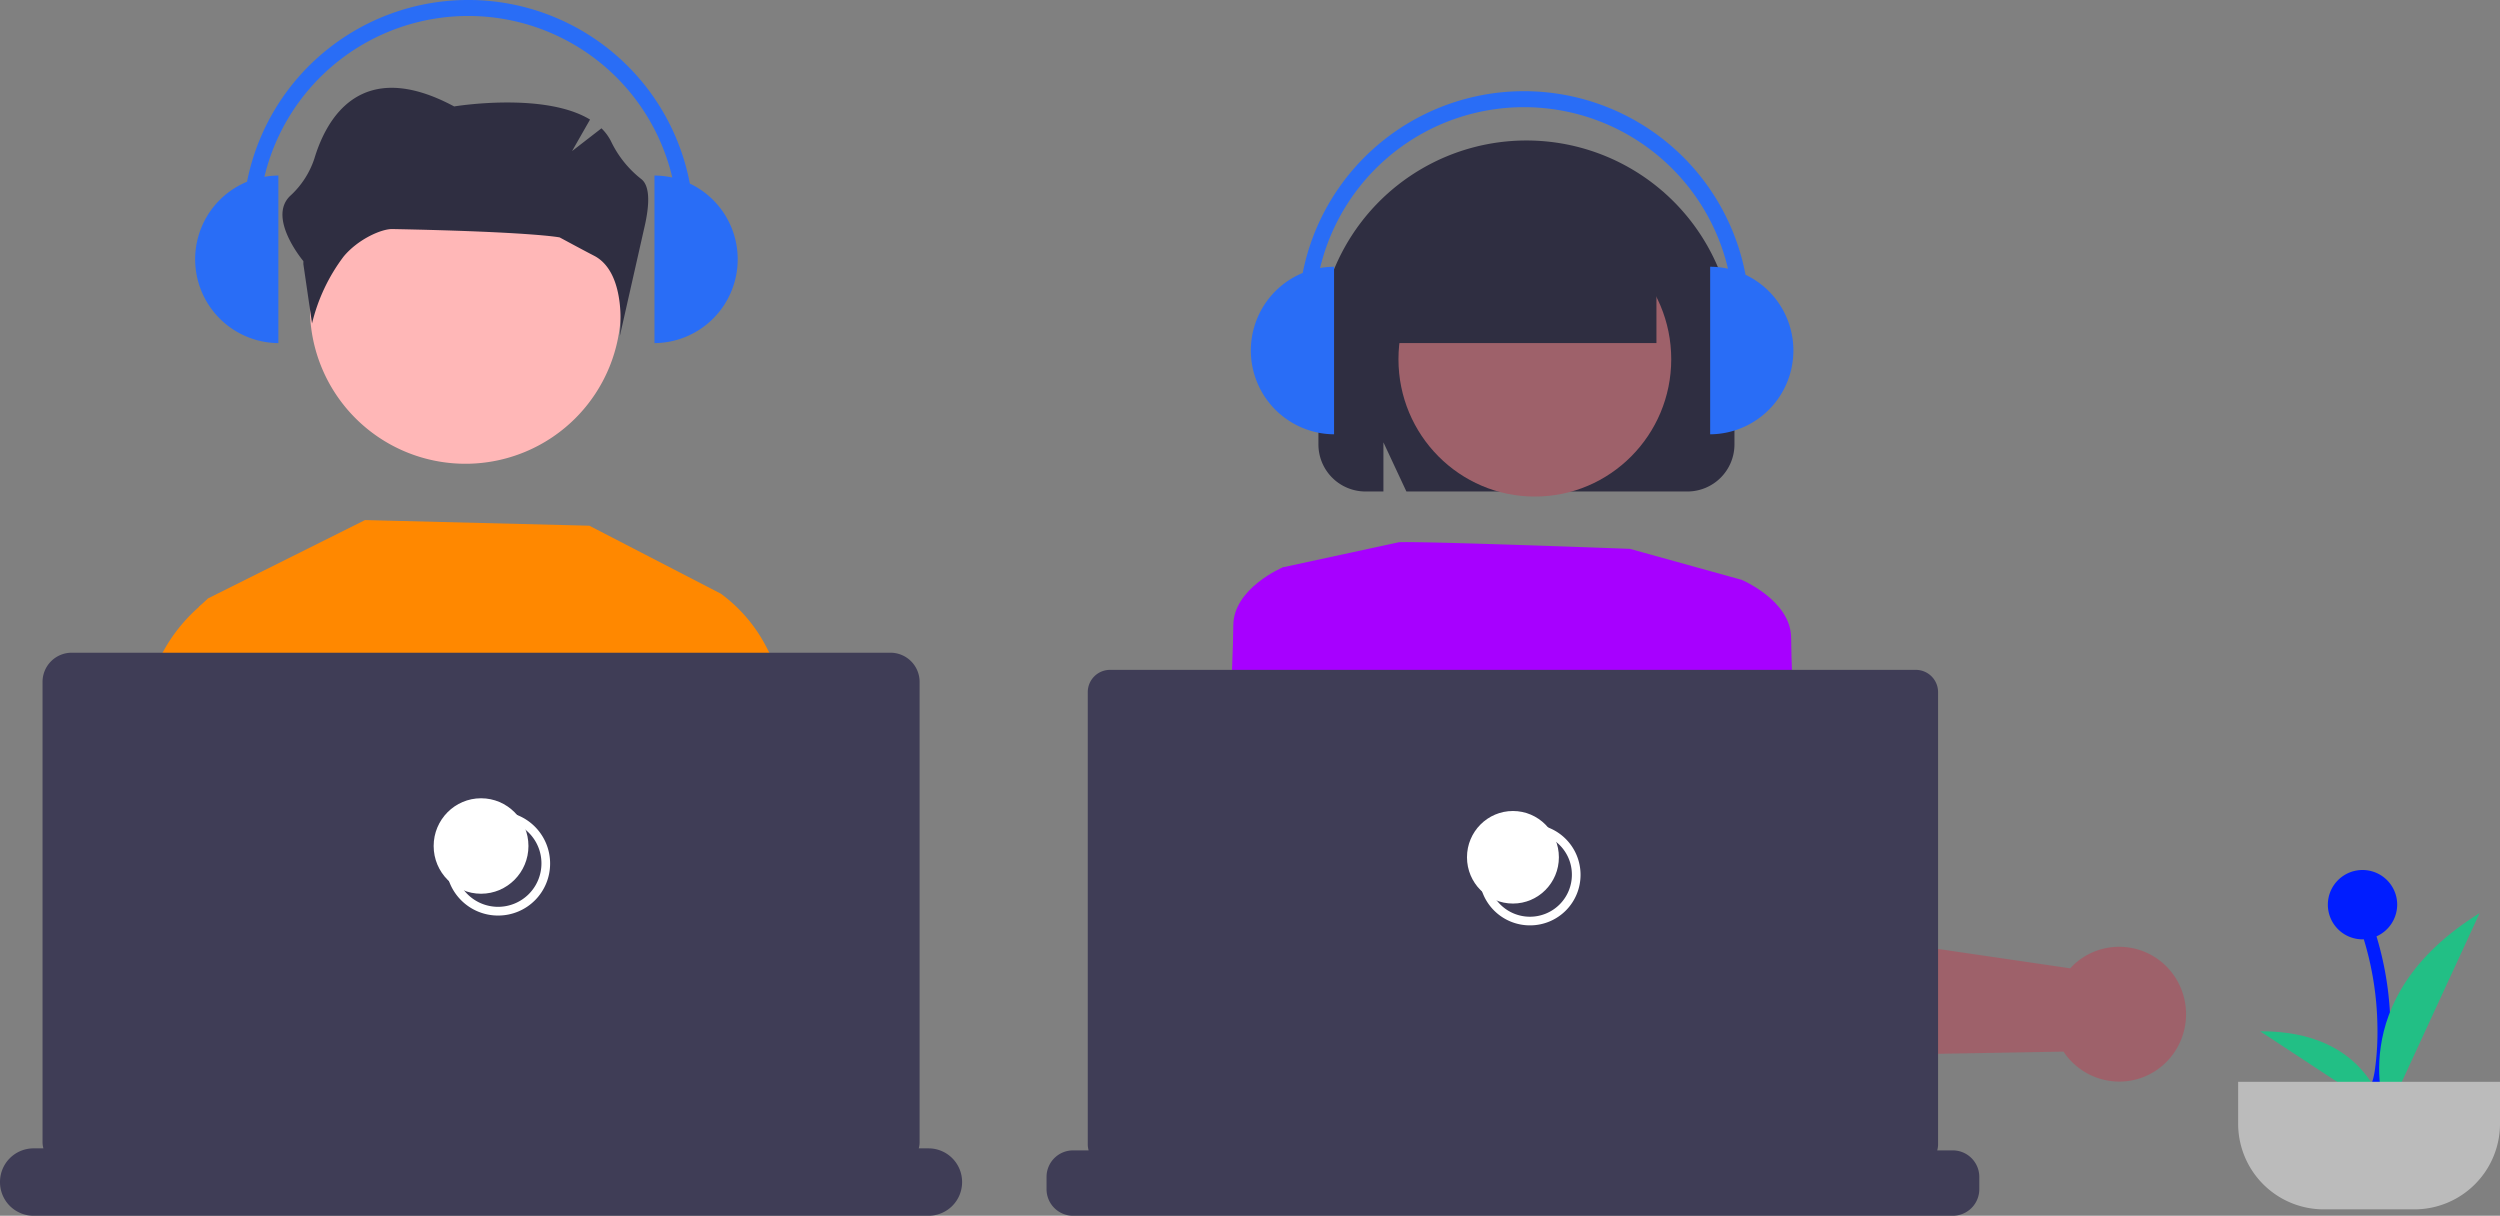 <svg xmlns="http://www.w3.org/2000/svg" width="292" height="142" viewBox="0 0 292 142">
  <rect x="0" y="0" width="292" height="142" fill="#808080" stroke="none"/>
  <g id="Help_and_Support" data-name="Help and Support" transform="translate(-51.051 20.12)">
    <g id="Group_16775" data-name="Group 16775" transform="translate(51.051 -20.12)">
      <path id="Path_38144" data-name="Path 38144" d="M156.367,150.982l-9.838-37.457L145.39,109.2l1.068-1,18.335-9.147,26.2.657,15.381,7.952.083,5.861.759,52.8,3.068,12.961H154.01l4.369-20.642Z" transform="translate(-122.161 -38.308)" fill="#f80"/>
      <path id="Path_38145" data-name="Path 38145" d="M475.171,508.069H460.505l-4.049-29.442,1.06-36.322.146-4.941,2.8-.92a17.861,17.861,0,0,1,5.109,5.861,24.246,24.246,0,0,1,2.922,13.749s.332,7.175.016,11.953C468.291,471.273,472.075,491.91,475.171,508.069Z" transform="translate(-376.248 -367.088)" fill="#f80"/>
      <path id="Path_38146" data-name="Path 38146" d="M345.378,480.119l-.051.374L341.436,508.8H324.571c1.352-16.039,2.942-36.091,2.728-39.3-.316-4.774.016-11.953.016-11.953a23.977,23.977,0,0,1,3.377-14.506,19.254,19.254,0,0,1,3.658-4.324,10.212,10.212,0,0,1,1-.776l2.8.916.732,4.185Z" transform="translate(-311.121 -367.82)" fill="#f80"/>
      <path id="Path_38147" data-name="Path 38147" d="M369.517,353.676a18.162,18.162,0,1,0,18.162-18.289h0a18.179,18.179,0,0,0-18.162,18.2Q369.517,353.63,369.517,353.676Z" transform="translate(-333.316 -317.543)" fill="#ffb7b7"/>
      <path id="Path_38148" data-name="Path 38148" d="M410.373,511.77h0a3.922,3.922,0,0,1-3.909,3.936H301.909A3.922,3.922,0,0,1,298,511.77h0a3.922,3.922,0,0,1,3.909-3.936h1.16a2.716,2.716,0,0,1-.1-.721V453.361a3.407,3.407,0,0,1,3.395-3.418h95.651a3.406,3.406,0,0,1,3.395,3.418v53.753a2.558,2.558,0,0,1-.1.721h1.16A3.922,3.922,0,0,1,410.373,511.77Z" transform="translate(-298 -373.706)" fill="#3f3d56"/>
      <path id="Path_38149" data-name="Path 38149" d="M407.106,498.467a6.084,6.084,0,1,1,6.042-6.084,6.063,6.063,0,0,1-6.042,6.084Zm0-11.149a5.065,5.065,0,1,0,5.03,5.065A5.047,5.047,0,0,0,407.106,487.318Z" transform="translate(-348.895 -391.531)" fill="#fff"/>
      <ellipse id="Ellipse_115" data-name="Ellipse 115" cx="5.536" cy="5.575" rx="5.536" ry="5.575" transform="translate(50.651 93.238)" fill="#fff"/>
      <path id="Path_38160" data-name="Path 38160" d="M405.118,331.185a12.364,12.364,0,0,1-3.482-4.261,5.76,5.76,0,0,0-1.2-1.693L397,327.891l2.1-3.681c-5.375-3.272-15.871-1.534-15.871-1.534-10.919-5.855-14.928,1.454-16.325,6.088a10.222,10.222,0,0,1-2.834,4.365c-2.693,2.586,1.548,7.616,1.548,7.616v.355l1.012,6.924a21.167,21.167,0,0,1,3.684-7.811c1.684-2.032,4.426-3.241,5.7-3.216,16.432.323,19.543.978,19.543.978s2.782,1.505,4.011,2.137c3.97,2.043,3,9.441,3,9.441l2.967-13.13C406.219,333.242,405.839,331.781,405.118,331.185Z" transform="translate(-330.184 -310.244)" fill="#2f2e41"/>
      <path id="Path_38195" data-name="Path 38195" d="M755.791,374.122a26.341,26.341,0,0,0-51.722-.214,9.794,9.794,0,0,0,3.661,18.847V373.184a9.672,9.672,0,0,0-1.629.148,24.482,24.482,0,0,1,47.64.082,9.664,9.664,0,0,0-2.081-.23h0v19.571h0a9.79,9.79,0,0,0,4.131-18.633Z" transform="translate(-675.217 -352.68)" fill="#296df6"/>
    </g>
    <g id="Group_16774" data-name="Group 16774" transform="translate(173.288 -9.468)">
      <path id="Path_38150" data-name="Path 38150" d="M744.5,368.264v-10.8a24.3,24.3,0,1,1,48.594,0v10.8a5.5,5.5,0,0,1-5.476,5.515H754.776l-2.683-5.741v5.741h-2.116a5.5,5.5,0,0,1-5.476-5.515Z" transform="translate(-712.746 -327.025)" fill="#2f2e41"/>
      <path id="Path_38151" data-name="Path 38151" d="M827.478,462.887l1.047,11.419L829,479.5l.759,8.261.1,1.065.617,6.71.015.073a6.073,6.073,0,0,0,5.865,4.289l28.185-.49,7.955-.139c.153.232.3.44.452.625a7.82,7.82,0,0,0,5.708,2.868,7.732,7.732,0,0,0,5.95-2.39c.154-.158.3-.324.441-.5a7.934,7.934,0,0,0,.506-9.25,7.785,7.785,0,0,0-11.524-1.811,6.958,6.958,0,0,0-.755.73l-8.733-1.282-21.993-3.223-.939-12.778c0-.058-.008-.116-.012-.178l-.759-10.311a6.723,6.723,0,0,0-6.782-6.25,6.46,6.46,0,0,0-1.664.236,6.589,6.589,0,0,0-1.725.749,6.751,6.751,0,0,0-3.186,6.385Z" transform="translate(-753.707 -387.092)" fill="#9e616a"/>
      <ellipse id="Ellipse_116" data-name="Ellipse 116" cx="15.93" cy="16.042" rx="15.93" ry="16.042" transform="translate(41.103 15.262)" fill="#9e616a"/>
      <path id="Path_38152" data-name="Path 38152" d="M833.108,434.208l2.9-.972s5.793,2.431,5.793,6.806.965,21.875.965,21.875l-13.034,1.458Z" transform="translate(-754.833 -376.168)" fill="#a700ff"/>
      <path id="Path_38153" data-name="Path 38153" d="M714.668,518.254h11.486l3.929-33.157,1.422-11.975.2-1.652,1.051-8.864a6.126,6.126,0,0,0-2.968-5.572,6.036,6.036,0,0,0-6.279.052,5.95,5.95,0,0,0-.679.49,6.1,6.1,0,0,0-2.2,4.466l-1.035,9.748Z" transform="translate(-698.015 -387.416)" fill="#9e616a"/>
      <path id="Path_38154" data-name="Path 38154" d="M735.985,460.514l-13.034-1.458s.966-17.5.966-21.876,5.793-6.806,5.793-6.806l2.9.972Z" transform="translate(-702.105 -374.765)" fill="#a700ff"/>
      <path id="Path_38155" data-name="Path 38155" d="M740.35,557.938h54.487a107.84,107.84,0,0,0-7.034-19.3c-.479-.984-.763-1.509-.763-1.509s-23.17-.459-37.654,5.374a7.1,7.1,0,0,0-2.431,1.745C744.448,546.859,742.256,551.758,740.35,557.938Z" transform="translate(-710.697 -427.1)" fill="#2f2e41"/>
      <path id="Path_38156" data-name="Path 38156" d="M746.958,424.626s-.46-.248,27.032.76l11.506,3.191,1.529.424s-1.448,29.167-5.31,34.515-2.9,8.264-1.931,8.75,3.379-.486,1.931,1.945-3.379.972-1.448,2.431,2.9,6.806,2.9,6.806l-42.481,5.833s-1.448-18.959-5.31-28.681a125.854,125.854,0,0,1-4.827-13.611l2.9-19.445Z" transform="translate(-705.855 -371.933)" fill="#a700ff"/>
      <path id="Path_38157" data-name="Path 38157" d="M760.5,349.8a15.692,15.692,0,1,1,31.383,0v7.136H760.5Z" transform="translate(-720.647 -327.515)" fill="#2f2e41"/>
      <path id="Path_38158" data-name="Path 38158" d="M790.714,513.114v1.409a3.1,3.1,0,0,1-3.089,3.112H684.857a3.1,3.1,0,0,1-3.09-3.111v-1.41A3.1,3.1,0,0,1,684.857,510h1.825a2.634,2.634,0,0,1-.1-.7V456.485a2.6,2.6,0,0,1,2.591-2.61h94.134a2.6,2.6,0,0,1,2.591,2.61V509.3a2.485,2.485,0,0,1-.1.7h1.825a3.1,3.1,0,0,1,3.09,3.111Z" transform="translate(-681.768 -386.287)" fill="#3f3d56"/>
      <path id="Path_38159" data-name="Path 38159" d="M787.654,501.043a5.915,5.915,0,1,1,5.873-5.914,5.894,5.894,0,0,1-5.873,5.914Zm0-10.809a4.9,4.9,0,1,0,4.861,4.895,4.878,4.878,0,0,0-4.861-4.895Z" transform="translate(-731.156 -403.612)" fill="#fff"/>
      <ellipse id="Ellipse_117" data-name="Ellipse 117" cx="5.367" cy="5.405" rx="5.367" ry="5.405" transform="translate(49.107 84.073)" fill="#fff"/>
      <path id="Path_38196" data-name="Path 38196" d="M755.791,374.122a26.341,26.341,0,0,0-51.722-.214,9.794,9.794,0,0,0,3.661,18.847V373.184a9.672,9.672,0,0,0-1.629.148,24.482,24.482,0,0,1,47.64.082,9.664,9.664,0,0,0-2.081-.23h0v19.571h0a9.79,9.79,0,0,0,4.131-18.633Z" transform="translate(-674.15 -352.68)" fill="#296df6"/>
    </g>
    <g id="Group_16773" data-name="Group 16773" transform="translate(312.467 81.44)">
      <path id="Path_38141" data-name="Path 38141" d="M601.513,503.578a4.05,4.05,0,1,0-4.049,4.078c.05,0,.1-.006.149-.008a36.516,36.516,0,0,1,1.589,10.11,32.35,32.35,0,0,1-.29,5.113c-.176,1.2-.505,2.581-1.69,3.142-.884.419-.114,1.737.766,1.32a4.647,4.647,0,0,0,2.278-3.439,27.365,27.365,0,0,0,.457-5.425,38,38,0,0,0-1.627-11.162A4.078,4.078,0,0,0,601.513,503.578Z" transform="translate(-582.936 -499.5)" fill="#001dff"/>
      <path id="Path_482" data-name="Path 482" d="M606.122,533.053s-5.43-13.459,10.859-23.553Z" transform="translate(-588.782 -504.403)" fill="#22bf85"/>
      <path id="Path_483" data-name="Path 483" d="M592.272,546.079s-1.656-9.593-14.476-9.511Z" transform="translate(-575.224 -517.673)" fill="#22bf85"/>
      <path id="Rectangle_7092" data-name="Rectangle 7092" d="M0,0H30.584a0,0,0,0,1,0,0V4.9a10,10,0,0,1-10,10H10A10,10,0,0,1,0,4.9V0A0,0,0,0,1,0,0Z" transform="translate(0 24.793)" fill="#bbb"/>
    </g>
  </g>
</svg>
